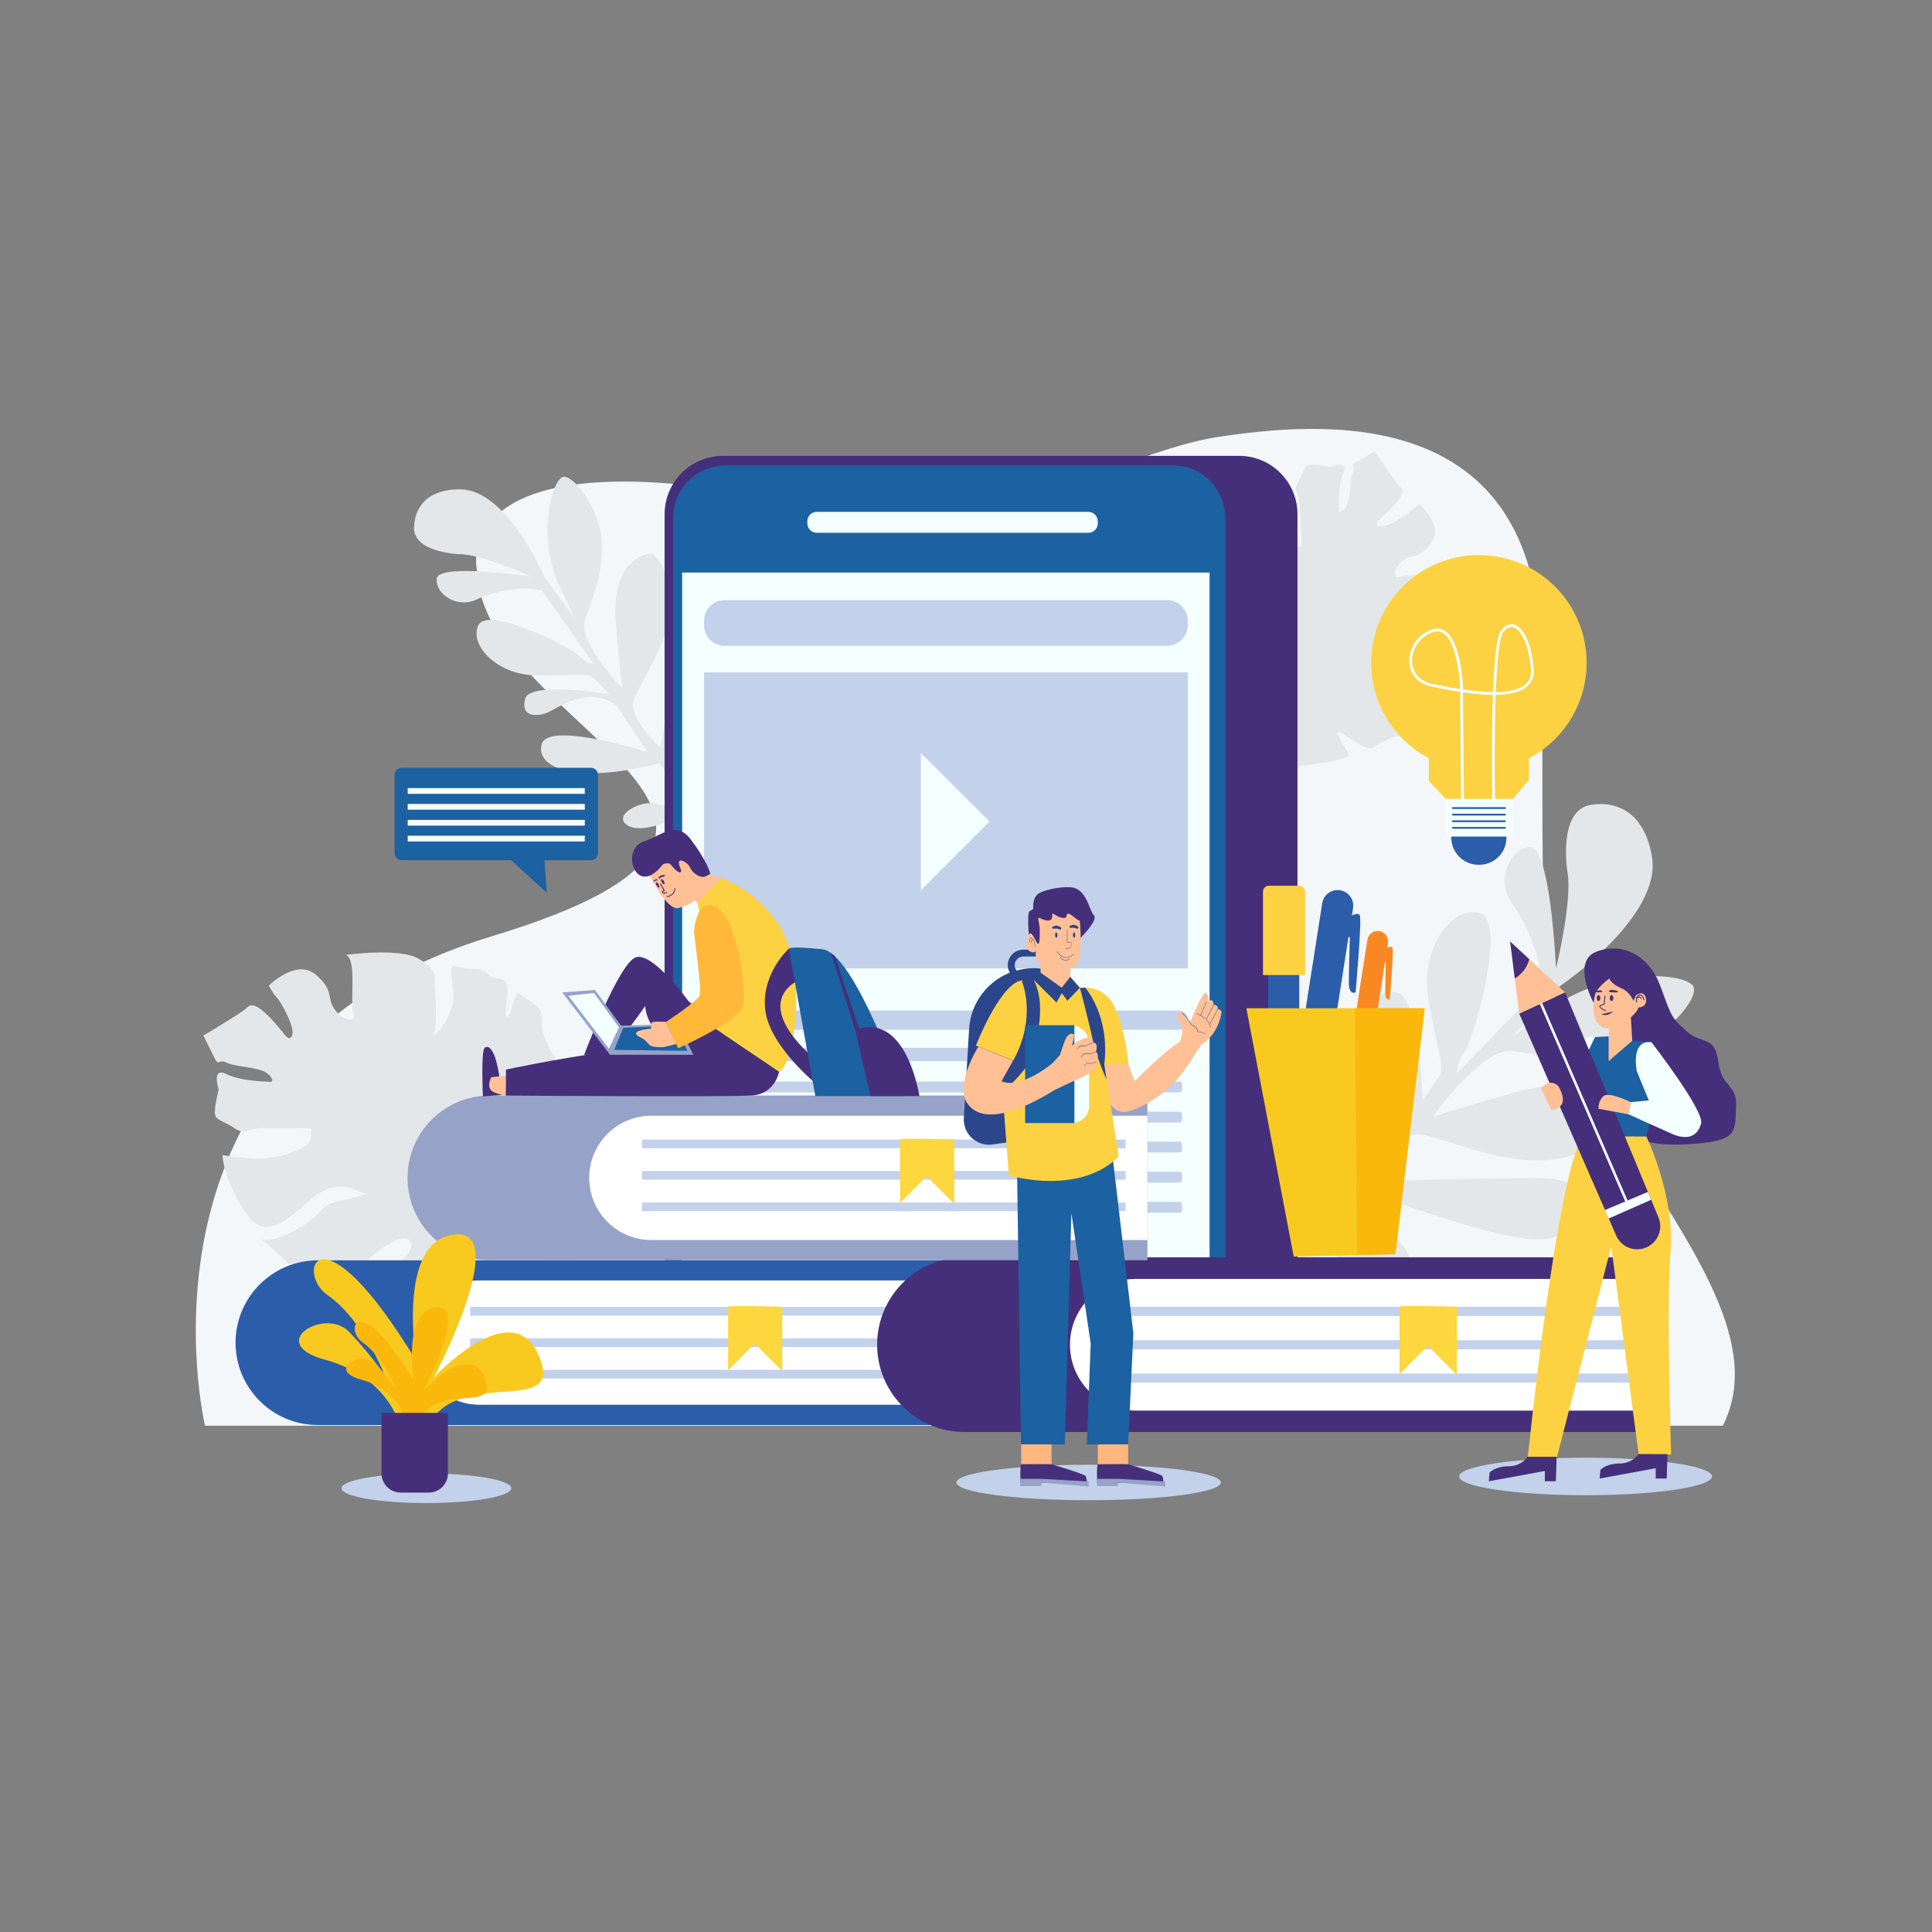 <?xml version="1.0" encoding="utf-8"?>
<!-- Generator: Adobe Illustrator 24.2.1, SVG Export Plug-In . SVG Version: 6.00 Build 0)  -->
<!DOCTYPE svg PUBLIC "-//W3C//DTD SVG 1.1//EN" "http://www.w3.org/Graphics/SVG/1.1/DTD/svg11.dtd">
<svg version="1.1" id="Layer_1" xmlns:x="http://ns.adobe.com/Extensibility/1.0/" xmlns:i="http://ns.adobe.com/AdobeIllustrator/10.0/" xmlns:graph="http://ns.adobe.com/Graphs/1.0/"
	 xmlns="http://www.w3.org/2000/svg" xmlns:xlink="http://www.w3.org/1999/xlink" x="0px" y="0px" width="2048px" height="2048px"
	 viewBox="0 0 2048 2048" style="enable-background:new 0 0 2048 2048;" xml:space="preserve">
<rect x="0" y="0" width="2048" height="2048" fill="#808080" stroke="none"/>
<style type="text/css">
	.Drop_x0020_Shadow{fill:none;}
	.Round_x0020_Corners_x0020_2_x0020_pt{fill:#FFFFFF;stroke:#231F20;stroke-miterlimit:10;}
	.Live_x0020_Reflect_x0020_X{fill:none;}
	.Bevel_x0020_Soft{fill:url(#SVGID_1_);}
	.Dusk{fill:#FFFFFF;}
	.Foliage_GS{fill:#FFDD00;}
	.Pompadour_GS{fill-rule:evenodd;clip-rule:evenodd;fill:#44ADE2;}
	.st0{fill:#F4F7F9;}
	.st1{fill:#E4E7EA;}
	.st2{fill:#C3D1EB;}
	.st3{fill:#452F7A;}
	.st4{fill:#1C61A2;}
	.st5{fill:#F4FFFF;}
	.st6{fill:#2C5DAA;}
	.st7{fill:#FFFFFF;}
	.st8{fill:#FCD73E;}
	.st9{fill:#96A2C8;}
	.st10{fill:#FFC095;}
	.st11{fill:#FCD242;}
	.st12{fill:#FFB83A;}
	.st13{fill:#FEB77F;}
	.st14{fill:#2B468B;}
	.st15{fill:#F98822;}
	.st16{fill:#F8CA1F;}
	.st17{fill:#FAB80C;}
</style>
<linearGradient id="SVGID_1_" gradientUnits="userSpaceOnUse" x1="0" y1="0" x2="0.707" y2="0.707">
	<stop  offset="0" style="stop-color:#DEDFE3"/>
	<stop  offset="0.178" style="stop-color:#DADBDF"/>
	<stop  offset="0.361" style="stop-color:#CECFD3"/>
	<stop  offset="0.546" style="stop-color:#B9BCBF"/>
	<stop  offset="0.732" style="stop-color:#9CA0A2"/>
	<stop  offset="0.918" style="stop-color:#787D7E"/>
	<stop  offset="1" style="stop-color:#656B6C"/>
</linearGradient>
<g>
	<path class="st0" d="M505.6,604.6c0,0-31.4-131,272.5-83.9s408.8-41.9,513.6-57.6c104.8-15.7,330.2-36.7,340.7,214.9
		s-21,366.9,73.4,508.4s162.5,241.1,120.5,324.9h-1609c0,0-94.3-398.3,304-518.8C919.7,871.9,510.9,772.4,505.6,604.6z"/>
	<g>
		<g>
			<g>
				<g>
					<path class="st1" d="M598,631.3l11.4,24.5l-32.6-44.9c-0.5-1.6-39.4-90.8-87.7-92.1c-12.5-0.3-21.7,1.8-28.2,5.1
						c0,0-0.1,0-0.1,0s-20.9,7.5-21.9,34.9c-1,27.4,48.9,28.7,48.9,28.7c23.6,0.1,74.6,23.5,74.6,23.5s-98.4-14.5-99.5,2.6
						c-1,17.2,22.2,31.2,41.8,22.1c19.6-9.1,52-15.8,70.1-9.4l54.8,77.8c0,0-6.5,0.4-15.9-9c-9.4-9.4-96.3-53.1-106.5-32.5
						c-10.2,20.7,19,52.1,59.2,53.2c40.3,1.1,56.5-3.3,63.3,3.4c6.8,6.6,16.2,16.6,16.2,16.6s-84.5-14.1-89.3,5.1
						c-4.8,19.2,11.8,18.6,22.1,15.1c10.3-3.5,44.4-31,74.9-8.1l33,49.3c0,0-105.2-33.2-112.3-8.5c-7.1,24.8,35.1,43.7,124.3,20.3
						l35.9,42.1c0,0-19.5,7.5-37.1,1.4c-17.6-6.1-51.1,13.1-30.5,23.3c20.7,10.2,71.4-19,71.4-19s2.7,2.6,7.2,6.6
						c-1.7,1-33.6,19.9-27.3,43.6c6.5,24.4,20.1-4.3,21.2-15.7c1-9.4,7.2-21.1,9.4-25c20.4,18.1,65.8,55.5,90.8,54.4l5.9-10.3
						c0,0-73.6-22.1-91.6-51.3c5.2-3,12.9-6.9,19.6-8c11.3-1.9,39.1-17.2,14.4-22.2c-18-3.6-32,13.8-38.3,23.7
						c-2.5-4-4.7-12.4,5.5-25.3c15-18.9,38.2-40,24.8-51.7s-28.9-4-36.7,15.1c-7.8,19.1-5.4,49-5.4,49s-33.2-22.7-28.7-41.9
						c4.6-19.2,80.9-129.9,60.6-153c-20.3-23.1-37.9-30.1-46.3,14c-8.5,44.1-23,133.9-23,133.9s-28.3-25-29.4-45.1
						c-1.1-20.2,75.3-101.9,21.3-160.6c0,0-46.7-2.1-39.2,77.9c4.3,46.4,6,61,6.7,65c-4.5-4.7-47.7-50.5-39.5-73.2
						c8.7-23.9,19.1-50.2,17.6-82.5c-1.5-32.3-27.1-68.4-40-68.8C585.4,505.2,565.8,574,598,631.3z"/>
				</g>
			</g>
		</g>
		<path class="st1" d="M1254.3,832.2c3.7,2.2,8.5,1.8,11.7-1.3l59-55.8c0.1-0.1,0.1-0.1,0.1-0.1c13.1,50.9,67.3,34.2,74.2,33.9
			c6.9-0.4,30.7-5.1,30.5-8.5c-0.2-3.4-11.2-16.6-11.6-23.5c-0.4-6.9,28.8,22.6,38.7,15.1c9.9-7.4,6.7-3.8,13.4-7.6
			c6.7-3.8,10.1-4,20.4-4.5c10.3-0.6,16.2-18.1,19.5-21.8c3.2-3.6-21-5.8-21.2-9.2c-0.2-3.4,10.3-0.6,24.1-1.3
			c13.7-0.7,6.3-10.7,12.8-17.9c6.5-7.2,2.5-17.4,5.4-27.8c2.9-10.5-10.5-2.9-27.7-1.9c-17.2,0.9-42.3-18.4-31.8-15.5
			s48.1-2.6,48.1-2.6s7.1,3.1,16.4-14.7c9.4-17.7-0.1-65.5-0.1-65.5c-2.9,10.5-41.1,5.7-51.2,9.7c-10.1,4-7.4-9.9,2.5-17.4
			c9.9-7.4,17.2-0.9,30-18.8c12.8-17.9-12.5-40.6-12.5-40.6s-6.7,3.8-10,7.4c-3.2,3.6-26.5,18.7-33.6,15.6
			c-7.1-3.1,3.1-7.1,16.1-21.5c13-14.5,9.4-17.7,5.8-21s-26.1-36.5-26.1-36.5s-13.4,7.6-20,11.4c-6.7,3.8,0.2,3.4-2.9,10.5
			c-3.1,7.1-2.3,20.8-5.2,31.3s-9.7,10.9-9.7,10.9s-1.5-27.5,4.6-41.6c6.1-14.1-14.1-6.1-14.1-6.1s-13.9-2.7-20.8-2.3
			c-6.9,0.4-6.5,7.2-12.8,18c-6.3,10.7,0.6,10.3,1.5,27.5c0.9,17.2,0.6,10.3,1.5,27.5c0.9,17.2,0.7,13.7-6.1,14.1
			c-6.9,0.4-10.5-2.9-18.5-23.1c-8-20.2-3-55-3-55s-20.6,1.1-50.4,23.4c-29.8,22.3,5.8,44.5,20.7,64.3c14.8,19.9,2,37.8,2.2,41.2
			c0.2,3.4-3.8-6.7-8.2-23.7c-4.4-17-14.5-13-29.7-39.7c-8.4-14.7-9.1-22.5-8-26.6c-4.4,6-13.8,18.1-29.4,35.5
			c-22.8,25.3,9.8,54.6,17.1,61.1c7.2,6.5,29.3,32.9,15.8,37.1c-13.5,4.2-50.7-45.5-50.7-45.5s-7.3,55.6,8.4,92.6
			c15.1,35.2,71.6,33.9,77.2,33.7c0.3,0,0.4,0,0.4,0l-25.6,24.7l-38.8,37.4c-1.4,1.4-2.3,3-2.7,4.8c-0.2,0.9-0.3,1.9-0.3,2.8
			c0,0.8,0.2,1.6,0.4,2.4c0.5,1.6,1.4,3.1,2.8,4.3C1253.2,831.5,1253.7,831.9,1254.3,832.2z"/>
		<g>
			<g>
				<g>
					<path class="st1" d="M1631.9,1078.2l-29,20.9l50.3-53.6c2-1,108.3-73.8,98-137c-2.7-16.4-7.7-27.8-13.7-35.5c0,0,0-0.1,0-0.1
						s-14.9-25.3-50.8-19.8c-35.9,5.5-25.2,70.8-25.2,70.8c5.7,30.8-12.1,102.8-12.1,102.8s-5.6-131.7-28.2-128.7
						c-22.6,3-35.1,36.7-18.3,59.9c16.7,23.2,33.4,63.7,29.6,88.8l-87.5,90.6c0,0-2.1-8.3,7.8-22.9c9.9-14.6,45.2-138.5,15.7-146.7
						c-29.4-8.2-63,37.6-54.5,90.3c8.6,52.6,18.3,72.7,11.4,83.2c-6.9,10.5-17.5,25.2-17.5,25.2s-2.6-113.4-28.8-114.9
						c-26.2-1.5-21.2,20-14.1,32.6c7.1,12.5,51.4,50,29.2,95.4l-55.9,55.2c0,0,17.1-145.1-16.9-148.2c-34-3.1-48.1,56.5,4.5,166.8
						l-45.8,57.2c0,0-14.6-23.6-11-47.9c3.6-24.4-29.8-63.2-37.9-33.8c-8.2,29.4,42.5,88.2,42.5,88.2s-2.7,4.1-6.8,11
						c-1.7-2-34.2-38.7-63.5-24.6c-30.1,14.5,10.6,25,25.7,23.7c12.5-1.1,29.3,4.1,34.8,6c-18.5,31.1-55.9,99.4-48.2,131.7l14.9,5.1
						c0,0,10.4-101.2,43.9-131.9c5.2,6,12.2,15.1,15.3,23.5c5.2,14.2,32.1,46.6,32.4,13.2c0.2-24.3-25.9-38.1-40.3-43.9
						c4.6-4.2,14.9-9.2,34.3,0.9c28.4,14.8,61.6,39.7,73.4,19.4c11.8-20.3-2-38.6-28.8-43.9c-26.8-5.4-65.1,5.2-65.1,5.2
						s21.2-48.8,47.3-47.7c26.1,1.1,189.1,72.9,214.1,40.8c25-32.2,29.7-56.7-29.8-56.7c-59.4,0-179.9,3.4-179.9,3.4
						s25.4-43,51.4-49.4c26-6.4,151.2,72.6,214.2-12.2c0,0-8.9-61.2-111.1-31.6c-59.3,17.2-77.8,23-82.9,24.8
						c4.9-7,53.8-74.7,85.4-69.6c33.3,5.4,70.1,12.4,111.7,2.3c41.6-10,82.3-52.3,79.5-69.1S1698.4,1022,1631.9,1078.2z"/>
				</g>
			</g>
		</g>
		<path class="st1" d="M621.4,1361c2.8-4.2,2.6-9.9-0.8-13.9l-62.3-73.4c-0.1-0.1-0.1-0.1-0.1-0.1c61.2-12.2,44.9-77.5,44.9-85.7
			c0-8.2-4.1-36.7-8.2-36.7s-20.4,12.2-28.5,12.2c-8.2,0,28.5-32.6,20.4-44.9c-8.2-12.2-4.1-8.2-8.2-16.3
			c-4.1-8.2-4.1-12.2-4.1-24.5s-20.4-20.4-24.5-24.5c-4.1-4.1-8.2,24.5-12.2,24.5c-4.1,0,0-12.2,0-28.6c0-16.3-12.2-8.2-20.4-16.3
			c-8.2-8.2-20.4-4.1-32.6-8.2c-12.2-4.1-4.1,12.2-4.1,32.7c0,20.4-24.5,48.9-20.4,36.7c4.1-12.2,0-57.2,0-57.2s4.1-8.2-16.3-20.4
			c-20.4-12.2-77.5-4.1-77.5-4.1c12.2,4.1,4.1,49,8.2,61.2s-12.2,8.2-20.4-4.1c-8.2-12.2,0-20.5-20.4-36.8
			c-20.4-16.3-48.9,12.2-48.9,12.2s4.1,8.2,8.2,12.3c4.1,4.1,20.4,32.6,16.3,40.8c-4.1,8.2-8.2-4.1-24.5-20.4
			c-16.3-16.3-20.4-12.2-24.5-8.2c-4.1,4.1-44.9,28.5-44.9,28.5s8.2,16.3,12.2,24.5c4.1,8.2,4.1,0,12.2,4.1
			c8.2,4.1,24.5,4.1,36.8,8.2c12.2,4.1,12.2,12.2,12.2,12.2s-32.6,0-49-8.2c-16.3-8.2-8.2,16.3-8.2,16.3s-4.1,16.3-4.1,24.5
			c0,8.2,8.2,8.2,20.5,16.3c12.2,8.2,12.2,0,32.6,0c20.4,0,12.2,0,32.6,0c20.4,0,16.3,0,16.3,8.2c0,8.2-4.1,12.3-28.5,20.5
			c-24.5,8.2-65.3,0-65.3,0s0,24.5,24.5,61.2c24.5,36.7,53-4.1,77.5-20.4c24.5-16.3,44.9,0,48.9,0s-8.2,4.1-28.5,8.2
			c-20.4,4.1-16.3,16.3-48.9,32.6c-17.9,9-27.2,9.3-32,7.8c6.8,5.6,20.5,17.5,40.1,37.1c28.5,28.6,65.2-8.2,73.4-16.3
			c8.2-8.2,40.8-32.6,44.9-16.3c4.1,16.3-57.2,57.2-57.2,57.2s65.3,12.2,110.2-4.1c42.6-15.6,44.7-82.6,44.9-89.3c0-0.4,0-0.5,0-0.5
			l27.6,31.9l41.8,48.4c1.5,1.8,3.4,2.9,5.5,3.5c1.1,0.3,2.2,0.5,3.3,0.5c0.9,0,1.9-0.1,2.8-0.4c1.9-0.5,3.8-1.5,5.3-3
			C620.6,1362.2,621,1361.6,621.4,1361z"/>
		<ellipse class="st2" cx="1154" cy="1571.5" rx="140.2" ry="18.8"/>
		<ellipse class="st2" cx="452" cy="1577.6" rx="90" ry="15.7"/>
		<g>
			<path class="st3" d="M1313.4,1465.4H766.5c-34.3,0-62-27.8-62-62V545.2c0-34.3,27.8-62,62-62h546.9c34.3,0,62,27.8,62,62v858.1
				C1375.4,1437.6,1347.6,1465.4,1313.4,1465.4z"/>
			<path class="st4" d="M1243.2,1455.2H769.1c-30.8,0-55.7-24.9-55.7-55.7V549.1c0-30.8,24.9-55.7,55.7-55.7h474.1
				c30.8,0,55.7,24.9,55.7,55.7v850.4C1298.9,1430.2,1273.9,1455.2,1243.2,1455.2z"/>
			<path class="st5" d="M1231.9,1446.3H773.5c-27.8,0-50.4-22.5-50.4-50.4v-789h559.1v789
				C1282.3,1423.7,1259.7,1446.3,1231.9,1446.3z"/>
			<path class="st5" d="M1153.7,564.8H865.8c-5.5,0-10-4.5-10-10v-2.2c0-5.5,4.5-10,10-10h287.9c5.5,0,10,4.5,10,10v2.2
				C1163.7,560.3,1159.2,564.8,1153.7,564.8z"/>
			<rect x="746.3" y="712.8" class="st2" width="512.8" height="313.8"/>
			<path class="st2" d="M1237.3,636.2H768.1c-12.1,0-21.8,9.8-21.8,21.8v4.8c0,12.1,9.8,21.8,21.8,21.8h469.1
				c12.1,0,21.8-9.8,21.8-21.8v-4.8C1259.1,646,1249.3,636.2,1237.3,636.2z"/>
			<path class="st2" d="M1249.9,1091.6H755.5c-5.1,0-9.2-4.1-9.2-9.2v-2c0-5.1,4.1-9.2,9.2-9.2h494.4c5.1,0,9.2,4.1,9.2,9.2v2
				C1259.1,1087.5,1255,1091.6,1249.9,1091.6z"/>
			<path class="st2" d="M1120.1,1124.8h-371c-1.5,0-2.8-1.2-2.8-2.8v-8.5c0-1.5,1.2-2.8,2.8-2.8h371c1.5,0,2.8,1.2,2.8,2.8v8.5
				C1122.8,1123.6,1121.6,1124.8,1120.1,1124.8z"/>
			<path class="st2" d="M1250.2,1158H749.1c-1.5,0-2.8-1.2-2.8-2.8v-5.9c0-1.5,1.2-2.8,2.8-2.8h501.1c1.5,0,2.8,1.2,2.8,2.8v5.9
				C1253,1156.7,1251.7,1158,1250.2,1158z"/>
			<path class="st2" d="M1250.2,1189.9H749.1c-1.5,0-2.8-1.2-2.8-2.8v-5.9c0-1.5,1.2-2.8,2.8-2.8h501.1c1.5,0,2.8,1.2,2.8,2.8v5.9
				C1253,1188.6,1251.7,1189.9,1250.2,1189.9z"/>
			<path class="st2" d="M1250.2,1221.7H749.1c-1.5,0-2.8-1.2-2.8-2.8v-5.9c0-1.5,1.2-2.8,2.8-2.8h501.1c1.5,0,2.8,1.2,2.8,2.8v5.9
				C1253,1220.5,1251.7,1221.7,1250.2,1221.7z"/>
			<path class="st2" d="M1250.2,1253.6H749.1c-1.5,0-2.8-1.2-2.8-2.8v-5.9c0-1.5,1.2-2.8,2.8-2.8h501.1c1.5,0,2.8,1.2,2.8,2.8v5.9
				C1253,1252.4,1251.7,1253.6,1250.2,1253.6z"/>
			<path class="st2" d="M1250.2,1285.5H749.1c-1.5,0-2.8-1.2-2.8-2.8v-5.9c0-1.5,1.2-2.8,2.8-2.8h501.1c1.5,0,2.8,1.2,2.8,2.8v5.9
				C1253,1284.3,1251.7,1285.5,1250.2,1285.5z"/>
			<polygon class="st5" points="976.1,798.2 976.1,943.7 1048.9,870.9 			"/>
		</g>
		<g>
			<path class="st6" d="M1034,1510.6H337c-48.2,0-87.3-39.1-87.3-87.3v0c0-48.2,39.1-87.3,87.3-87.3h697V1510.6z"/>
			<path class="st7" d="M1034,1489.1H508.2c-36.4,0-65.9-29.5-65.9-65.9v0c0-36.4,29.5-65.9,65.9-65.9H1034V1489.1z"/>
			<rect x="498.4" y="1385.4" class="st2" width="512.4" height="9.2"/>
			<rect x="498.4" y="1418.7" class="st2" width="512.4" height="9.2"/>
			<rect x="498.4" y="1452.1" class="st2" width="512.4" height="9.2"/>
			<path class="st8" d="M771.8,1385.2v67.4l28.3-28.3l29.1,29.1v-68.2C829.3,1385.2,771.8,1383.6,771.8,1385.2z"/>
		</g>
		<g>
			<path class="st3" d="M1761.5,1518h-739.1c-51.1,0-92.6-41.5-92.6-92.6v0c0-51.1,41.5-92.6,92.6-92.6h739.1V1518z"/>
			<path class="st7" d="M1761.5,1495.3h-557.5c-38.6,0-69.8-31.3-69.8-69.8v0c0-38.6,31.3-69.8,69.8-69.8h557.5V1495.3z"/>
			<rect x="1193.6" y="1385.3" class="st2" width="543.3" height="9.7"/>
			<rect x="1193.6" y="1420.7" class="st2" width="543.3" height="9.7"/>
			<rect x="1193.6" y="1456" class="st2" width="543.3" height="9.7"/>
			<path class="st8" d="M1483.5,1385.1v71.5l30-30l30.9,30.9v-72.3C1544.4,1385.1,1483.5,1383.5,1483.5,1385.1z"/>
		</g>
		<g>
			<path class="st9" d="M1216.3,1335.9h-697c-48.2,0-87.3-39.1-87.3-87.3v0c0-48.2,39.1-87.3,87.3-87.3h697V1335.9z"/>
			<path class="st7" d="M1216.3,1314.5H690.5c-36.4,0-65.9-29.5-65.9-65.9v0c0-36.4,29.5-65.9,65.9-65.9h525.8V1314.5z"/>
			<rect x="680.7" y="1208" class="st2" width="512.4" height="9.2"/>
			<rect x="680.7" y="1241.3" class="st2" width="512.4" height="9.2"/>
			<rect x="680.7" y="1274.7" class="st2" width="512.4" height="9.2"/>
			<path class="st8" d="M954.1,1207.8v67.4l28.3-28.3l29.1,29.1v-68.2C1011.6,1207.8,954.1,1206.2,954.1,1207.8z"/>
		</g>
		<g>
			<g>
				<g>
					<path class="st3" d="M529.3,1140.7c0,0-3-21.5-8.4-27.6c0,0-3-5.4-7.1-2.4s-1.9,51.5-1.9,51.5l19.9-1.5L529.3,1140.7z"/>
					<path class="st10" d="M537.8,1140.1l-17,1.8c0,0-6.7,12.1,3.1,16.1c9.9,4,14.4,3.2,14.4,3.2L537.8,1140.1z"/>
					<path class="st3" d="M619.2,1118.2l171.8-5.4l-61.3-51.7c0,0-37.3-51.7-55.4-46.4C656.2,1020,619.2,1118.2,619.2,1118.2z
						 M643,1113.2c14.6-7.1,40.9-46.9,40.9-46.9c3.2,37.7,48.3,46.9,49.4,47.2C734.3,1113.9,643,1113.2,643,1113.2z"/>
					<path class="st3" d="M536.4,1133.8c0,0,206.6-44.5,256.7-21l32.8,23.2c0,0-4,23.7-29,25.3c-25,1.6-260.7,0.1-260.7,0.1
						L536.4,1133.8z"/>
					<path class="st11" d="M738.8,956.6l25.8-26.1c0,0,54.8,20,71.6,72.7c16.8,52.8,3.2,127.9-10.4,132.7c0,0-85.5-56.7-85.5-59.1
						C740.3,1074.4,748.4,982.2,738.8,956.6z"/>
					<polygon class="st9" points="658.3,1087.2 630.6,1049.4 596,1052 646.6,1118.1 735,1118.1 718.5,1085.6 					"/>
					<polygon class="st4" points="660.7,1089.4 651.1,1112.9 728.6,1113.9 716.5,1087.3 					"/>
					<polygon class="st5" points="629.7,1052.6 602.5,1055.6 645.5,1111.7 656.2,1089.1 					"/>
					<path class="st12" d="M735.6,988.1c0,0,2.4-40,24.8-25.6c22.4,14.4,31.2,87.9,27.2,103.9c-4,16-68.7,44.8-68.7,44.8l-12.8-28
						c0,0,34.4-22.4,36-28.8C743.5,1048,735.6,988.1,735.6,988.1z"/>
					<path class="st10" d="M706,1083.2c0,0-14.1-0.8-15.2,0.8c-1.1,1.6-0.5,6.4-0.5,6.4s-16,1.3-16,4.8c0,3.5,5.3,4,9.1,7.2
						c3.7,3.2,4.5,6.1,8.5,6.9c4,0.8,6.7,0.8,9.6,0.8c2.9,0,15.5-3.5,15.5-3.5L706,1083.2z"/>
					<path class="st10" d="M686.5,923.1c0,0,19.7,43.2,33,39.4c13.3-3.7,17.1-8.5,17.1-8.5l2.7,3.2l25.6-26.6l-12.3-3.7
						c0,0-20.2-38.4-38.4-32C696.1,901.2,686.5,923.1,686.5,923.1z"/>
				</g>
				<g>
					<ellipse transform="matrix(0.866 -0.5 0.5 0.866 -373.157 476.517)" class="st3" cx="702.6" cy="934.6" rx="1.2" ry="3.1"/>
					<ellipse transform="matrix(0.866 -0.5 0.5 0.866 -375.672 474.214)" class="st3" cx="697.1" cy="938.1" rx="1.2" ry="3.1"/>
					<path class="st3" d="M704.2,947.3c-0.6,0-1.3-0.2-1.8-0.6c-0.6-0.5-0.7-1-0.6-1.4c0.2-0.8,1-1.3,1.6-1.5l-3.9-6.9l0.9-0.5
						l4.5,7.9l-0.6,0.2c-0.6,0.2-1.5,0.7-1.5,1c0,0.1,0.1,0.3,0.3,0.4c1,0.9,3,0,3.7-0.4l0.5,0.8
						C707.2,946.4,705.7,947.3,704.2,947.3z"/>
					<path class="st3" d="M706.8,951.1l-0.1-1c0.3,0,8.2-1.1,8.2-8.5h1C715.8,949.9,706.9,951.1,706.8,951.1z"/>
					<path class="st3" d="M699.4,931.4c0,0,0.6-1.5,2.8-1.8c2.2-0.3,3.4-1.8,2.5-2.1s-4.5,0.4-5.3,1.3
						C698.6,929.7,697,931,699.4,931.4z"/>
					<path class="st3" d="M696.8,933.3c0,0-1.2-0.3-2.2,0.5c-1.2,0.9-2.5,0.7-2.2,0.2c0.3-0.5,2.4-1.9,3.2-1.9
						C696.3,932.1,697.8,932,696.8,933.3z"/>
				</g>
			</g>
			<path class="st3" d="M701.9,917.2c0,0-11.7,16.3-23,11c-11.2-5.4-14-30.6,4.3-36.5c18.4-5.9,33.2-23,49.5-1.3
				c16.3,21.7,21.5,36.8,19.8,36.4s-5.5,5.7-13.4,0.9c-7.9-4.9-7.1-8.9-10.2-11.7c-3.1-2.8-8.7-5.9-9.2-1.8
				c-0.5,4.1,4.6,10,1.3,10.5c-3.3,0.5-8.9-7.1-10.5-8.7S702.9,915.2,701.9,917.2z"/>
		</g>
		<g>
			<path class="st3" d="M836.2,1005.6c0,0-29.9,27.1-24.9,65.7c5,38.7,55.8,79.3,55.8,79.3l-1.3-26.3c0,0-67.9-53.1-23.5-82.9
				c0,0,17.2-5,17.6-9.6c0.4-4.6-3.4-11.9-4.6-14.2C854.2,1015.4,836.2,1005.6,836.2,1005.6z"/>
			<path class="st4" d="M836.2,1005.6l28.1,156.3h94c0,0-52.1-152.2-86.8-155.7S836.2,1005.6,836.2,1005.6z"/>
			<path class="st3" d="M906.6,1091.9l16.1,70h51.9C974.6,1161.9,961,1071.2,906.6,1091.9z"/>
			<polygon class="st3" points="906.6,1091.9 881.1,1010.4 884.8,1013.3 911,1090.7 908.2,1093 			"/>
		</g>
		<g>
			<g>
				<polygon class="st13" points="1195.9,1527.6 1195.9,1552.2 1163.8,1552.2 1163.8,1526.9 				"/>
				<path class="st3" d="M1195.9,1552.2c0,0,34.6,10.3,36,12.3s1.4,7.2,1.4,7.2h-70.2c0,0-1-17.1,0.7-19.5
					C1163.8,1552.2,1195.6,1551.9,1195.9,1552.2z"/>
				<polygon class="st9" points="1235.3,1570.5 1185.2,1567.6 1162.9,1567.6 1162.9,1575.3 1185.2,1575.3 1185.2,1571.6 
					1235.3,1575.8 				"/>
			</g>
			<g>
				<polygon class="st13" points="1114.7,1527.6 1114.7,1552.2 1082.5,1552.2 1082.5,1526.9 				"/>
				<path class="st3" d="M1114.7,1552.2c0,0,34.6,10.3,36,12.3s1.4,7.2,1.4,7.2h-70.2c0,0-1-17.1,0.7-19.5
					C1082.5,1552.2,1114.3,1551.9,1114.7,1552.2z"/>
				<polygon class="st9" points="1154.1,1570.5 1103.9,1567.6 1081.6,1567.6 1081.6,1575.3 1103.9,1575.3 1103.9,1571.6 
					1154.1,1575.8 				"/>
			</g>
			<path class="st3" d="M1091.2,999c0,0-3.1-31.5,0.3-33.2c3.4-1.7,3.8-2.1,3.8-3.4s-1-12.3,7.2-16.1c8.2-3.8,21.2-6.3,31.8-5.8
				c17.8,0.7,20.2,25,25.3,29.8c5.1,4.8-15.4,25.7-16.8,26.4s-11.3,5.1-16.4,7.9c-5.1,2.7-14,6.2-14,6.2s-4.5,0.7-9.2-0.7
				C1098.4,1008.6,1091.2,999,1091.2,999z"/>
			<path class="st14" d="M1146.6,1173.9l-13.1-122.8c-1.1-10.5-8.2-19.1-17.9-22.5c0.6-1.7,0.9-3.6,0.9-5.5
				c0-9.1-7.4-16.4-16.4-16.4h-15.4c-9.1,0-16.4,7.4-16.4,16.4c0,2.9,0.8,5.7,2.1,8c-23.9,9.5-41.5,32.2-43.1,59.7l-5.6,94.3
				c-1,16.9,13.7,30.4,30.4,28.1l71.4-10C1138,1201.3,1148.2,1188.3,1146.6,1173.9z M1075.6,1023.2c0-5.1,4.2-9.3,9.3-9.3h15.4
				c5.1,0,9.3,4.2,9.3,9.3c0,1.5-0.3,2.8-0.9,4l-6.8-0.6c-8.4-0.7-16.5,0.1-24.2,2.2C1076.3,1027.3,1075.6,1025.3,1075.6,1023.2z"/>
			<rect x="1103" y="1020.8" class="st10" width="31.5" height="47.8"/>
			<path class="st10" d="M1196.1,1128.1l6.7,18.1c0,0,29.4-30.8,47.9-41.8c0,0,4.1-8.2,2.1-15.8s-8.2-15.8-2.7-15.8
				c5.5,0,11.6,11,11.6,11s13-33.9,16.8-31.2c3.8,2.7,1.7,8.9,1.7,8.9s6.5-4.5,6.2,3.8c0,0,5.1-0.7,4.5,4.5c0,0,4.1,0,3.8,3.8
				c-0.3,3.8-3.7,21.9-20.3,33.3c-6.9,4.8-23.9,52.6-75.6,70.4c0,0-18.1,8.2-25.3-15.1c-7.2-23.3-6.2-40.7-6.2-40.7L1196.1,1128.1z"
				/>
			<polygon class="st4" points="1078.2,1246.2 1082.3,1531.1 1128.8,1531.1 1135.7,1286 1156.2,1424.3 1152.1,1531.1 1195.9,1531.1 
				1201.4,1413.3 1179.5,1227.1 			"/>
			<path class="st11" d="M1134.5,1035.5l10.3,11.6c0,0,25.3-4.8,37,20.7s14.4,60.3,14.4,60.3l-25.5,0.3l15.1,97.2
				c0,0-32.2,41.1-116.4,20.5l-7.5-100l12.3-21.9l-39.7-15.8c0,0,23.3-60.3,45.9-68.5c5.6-2,24.2-0.8,24.2-0.8l21,7.6L1134.5,1035.5
				z"/>
			<polygon class="st14" points="1102.9,1030.9 1125.4,1047 1134.5,1035.5 1144.7,1047.1 1131.5,1060.9 1125.6,1052.7 
				1119.9,1062.7 1096,1038.9 			"/>
			<path class="st14" d="M1083.1,1039.8c0,0,16.8,37.7-9.1,84.6l-12.3,21.9l3.9,9.1c0,0,24.7-23.1,27.2-33.4
				c2.6-10.3,18.6-52.2,3.1-83.1C1096,1038.9,1089.5,1035.3,1083.1,1039.8z"/>
			<path class="st14" d="M1150.4,1047c0,0,26.4,29.4,20.2,81.5l2.4,15.8c0,0-10.6-22.6-14.7-42.1c-4.1-19.5-13.5-55-13.5-55
				L1150.4,1047z"/>
			<g>
				<path class="st5" d="M1136.4,1190.4h-34.1v-103.8h32.2c11.1,0,20,9,20,20v65.6C1154.5,1182.3,1146.4,1190.4,1136.4,1190.4z"/>
				<rect x="1086.7" y="1086.7" class="st4" width="52.2" height="103.8"/>
			</g>
			<path class="st10" d="M1037.1,1109.5c0,0-25.9,40.9-11.3,60.7c16.5,22.4,55.5,7.9,92.1-14.7c0,0,19.9-9.6,21.9-10.3
				s27.7-11,22.6-19.9c0,0,3.4-7.9-0.7-10.3c0,0,3.4-9.6-3.1-9.9c0,0,0.5-8.2-9.8-4.1s-12.7,8-12.7,8s3.3-10.6,2.2-12.3
				c-1-1.7-5.6-1.5-8.4,4.1c-2.7,5.6-6.2,17.5-6.2,17.5l-7.9,8.6c0,0-32.9,28.1-54.3,19.3l12.3-21.9L1037.1,1109.5z"/>
			<path class="st10" d="M1103,1020.8c0,0,25.5,11.8,35.8,3.9c10.3-7.9,5.8-48.6,5.8-48.6s-1.7-0.3-7.2-4.8c-5.5-4.5-6.8-2.7-6.8,0
				c0,2.7-6.2,2.4-12-1.4c-5.8-3.8-1.7,0.7-3.8,4.1c-2.1,3.4-8.2,1.4-12.3-0.7c-4.1-2.1-0.3,4.5-0.3,13c0,8.6,0,19.2-3.8,11.6
				c-3.8-7.5-6.2-10.3-7.5-7.5c-1.4,2.7-5.8,13.7,0,17.5c5.8,3.8,7.2,0,7.2,0S1096,1016.8,1103,1020.8z"/>
			<path class="st14" d="M1142.6,1112.6l-0.4-0.1c0.3-1.5,1-2.6,2.1-3.3c2.1-1.2,4.9-0.5,5.5-0.3l8.8-3.9l0.2,0.4l-9,4l-0.1,0
				c0,0-3.1-1-5.2,0.3C1143.5,1110.2,1142.8,1111.2,1142.6,1112.6z"/>
			<path class="st14" d="M1146.2,1121.2l-0.4-0.2c0.7-2.1,1.9-3.4,3.5-4.1c2.4-1,5,0,5.5,0.2l6.9-2.2l0.1,0.4l-7.1,2.3l-0.1,0
				c0,0-2.7-1.2-5.2-0.2C1147.9,1118,1146.9,1119.2,1146.2,1121.2z"/>
			<path class="st14" d="M1149.8,1130.2l-0.4-0.1c0.4-1.5,1.1-2.4,2.2-2.9c2-0.9,4.3,0.1,4.8,0.4l5.9-2.4l0.2,0.4l-6.1,2.4l-0.1,0
				c0,0-2.6-1.3-4.6-0.4C1150.8,1128,1150.1,1128.9,1149.8,1130.2z"/>
			<path class="st14" d="M1283.2,1089.3c-2-10.4-14.8-14.7-14.9-14.7l0.1-0.4c0.1,0,13.2,4.4,15.2,15.1L1283.2,1089.3z"/>
			
				<rect x="1268.5" y="1068.9" transform="matrix(0.405 -0.914 0.914 0.405 -218.235 1802.812)" class="st14" width="16.1" height="0.4"/>
			
				<rect x="1274.1" y="1072.6" transform="matrix(0.466 -0.885 0.885 0.466 -264.329 1707.823)" class="st14" width="16.7" height="0.4"/>
			
				<rect x="1277.5" y="1077.7" transform="matrix(0.462 -0.887 0.887 0.462 -263.825 1720.995)" class="st14" width="18.1" height="0.4"/>
			<path class="st14" d="M1277.7,1096.2c-1.3-1.5-8-2.5-8.1-2.5l-0.2,0l0-0.2c-0.2-4.5-6.5-6.9-6.6-6.9l-0.1,0l0-0.1
				c-4.1-8.4-9.9-12.4-10-12.5l0.3-0.4c0.1,0,5.9,4.1,10.1,12.6c0.8,0.3,6.4,2.6,6.8,7.1c1.1,0.2,6.9,1.2,8.2,2.7L1277.7,1096.2z"/>
			<path class="st14" d="M1097,1003.9l-0.4-0.1c1.2-4.4-1.7-7.7-3.5-9.2c-0.3-0.2-0.4-0.2-0.5-0.2c-0.7,0.3-1.1,3-1.2,4.7l-0.4,0
				c0-0.5,0.3-4.6,1.5-5.1c0.2-0.1,0.5-0.1,0.9,0.2C1095.3,995.8,1098.2,999.3,1097,1003.9z"/>
			<path class="st14" d="M1092.9,999.8c-0.2-1.5,0-2.6,0.6-3.2c0.6-0.7,1.4-0.7,1.4-0.7l0,0.4c0,0-0.6,0-1.1,0.5
				c-0.5,0.6-0.7,1.6-0.5,2.9L1092.9,999.8z"/>
			<path class="st14" d="M1129.8,1005.8c-0.1,0-0.2,0-0.3,0l0-0.4c2.6,0,4.3-0.4,5.3-1.5c1-1,1-2.5,0.9-3.6c0-0.5-0.2-0.8-0.6-1.1
				c-1.2-0.8-3.8,0-3.8,0l-0.3,0.1l0.1-13.7l0.4,0l-0.1,13.1c0.8-0.2,2.8-0.6,3.9,0.2c0.5,0.3,0.7,0.8,0.7,1.4c0.1,1.2,0,2.8-1.1,4
				C1134.1,1005.3,1132.3,1005.8,1129.8,1005.8z"/>
			<path class="st14" d="M1130.2,1015.2c-0.3,0-0.5,0-0.8,0c-3.3-0.3-6.4-2.5-9-6.5l0.4-0.2c2.6,3.9,5.5,6,8.7,6.3
				c4.8,0.4,8.6-3.5,8.6-3.5l0.3,0.3C1138.3,1011.7,1134.8,1015.2,1130.2,1015.2z"/>
			<path class="st14" d="M1129.7,1018.2c-0.1,0-0.3,0-0.4,0c-2-0.1-4-1.3-5.7-3.4l0.3-0.3c1.7,2,3.5,3.1,5.4,3.2
				c2.5,0.2,4.3-1.4,4.4-1.5l0.3,0.3C1133.9,1016.6,1132.2,1018.2,1129.7,1018.2z"/>
			<ellipse class="st14" cx="1138.6" cy="991.2" rx="1.2" ry="2.8"/>
			<ellipse class="st14" cx="1119.7" cy="991.2" rx="1.2" ry="2.8"/>
			<path class="st14" d="M1134.8,983.7c0.2,0.1,3.3-0.9,5.6,0.3c2.3,1.3,3.2-0.3,2.7-1.4c-0.4-1.1-4.5-2.8-6-2.2
				C1135.7,981,1131.3,981.6,1134.8,983.7z"/>
			<path class="st14" d="M1116.5,984.6c0.2,0.1,3.3-0.9,5.6,0.3c2.3,1.3,3.2-0.3,2.7-1.4c-0.4-1.1-4.5-2.8-6-2.2
				C1117.4,981.9,1113,982.4,1116.5,984.6z"/>
		</g>
		<g>
			<g>
				<ellipse class="st2" cx="1680.8" cy="1565.1" rx="134" ry="19.9"/>
				<g>
					<g>
						<path class="st3" d="M1688.5,1061.5c0,0-22.6-42.6,3.8-52.7c26.3-10,55.2,2.5,67.7,36.4c12.5,33.9,11.3,32.6,27.6,47.7
							c16.3,15,30.1,3.8,33.9,32.6c3.8,28.8,20.1,22.6,18.8,47.7c-1.3,25.1,2.5,35.1-40.1,38.9c-42.6,3.8-65.2-1.3-74-15
							c-8.8-13.8-18.8-72.7-18.8-84c0-11.3-1.3-27.6-1.3-27.6L1688.5,1061.5z"/>
						<path class="st5" d="M1690.7,1099.4c0,0-12.3-2-17.4,6.8c-5,8.8-22,35.5-22,35.5l24.2,0.8l15-26.8L1690.7,1099.4z"/>
						<path class="st10" d="M1730.4,1106.6c0-1.6-1.6-28.2-1.6-28.2s7.1-5.8,7.8-10.4c0,0,10,0,8.1-9.7c-1.9-9.7-10.4-3.2-10.4-3.2
							l-2.9,5.8c0,0-3.2-9.4-13.3-13.6c-10-4.2-12.3-10-12.3-10s-12.6,9.4-14.6,15.9s-4.5,22.7,2.3,31.1s12.6,5.5,12.6,5.5
							l-1.3,14.3l-0.6,24.6l25.9-19.1L1730.4,1106.6z"/>
						<path class="st4" d="M1745.2,1204.7h-69.9c0,0-9.1-55.4-0.9-71.7s16.3-33.6,16.3-33.6l14.5-0.9v26.3l25.4-21.8l20,1.8
							l9.1,43.6L1745.2,1204.7z"/>
						<path class="st11" d="M1745.2,1204.7c0,0,30.5,63.2,25.7,121.3c-4.8,58.1,0.6,216,0.6,216l-34.5-0.6l-29-220.2l-57.5,223.2
							h-30.9c0,0,30.2-298.8,58.1-339.4L1745.2,1204.7z"/>
						<path class="st5" d="M1750.6,1104.8c0,0,56.3,72.6,52.6,86.2c-3.6,13.6-14.5,18.1-30.9,10.9s-46.3-20.9-46.3-20.9l2.7-12.7
							l19.1-1.8l-12.7-30.9C1735.2,1135.7,1727.9,1102.1,1750.6,1104.8z"/>
						<path class="st3" d="M1659,1051.9l99.1,238.7c6.5,15.7-4.7,33.1-21.7,33.7h0c-10,0.4-19.2-5.4-23.2-14.6l-102.8-235.3
							L1659,1051.9z"/>
						<path class="st10" d="M1651.7,1151.1c0,0,10,15.4,1.8,21.8c-8.2,6.4-9.7,2.4-9.7,2.4l-10.3-21.8
							C1633.5,1153.5,1642,1142.4,1651.7,1151.1z"/>
						<path class="st10" d="M1728.8,1168.4c0,0-23.1-11.6-29-6.5s-5.4,13.4-5.4,13.4l31.7,5.9L1728.8,1168.4z"/>
						<path class="st3" d="M1736.7,1541.4c0,0-5.9,10-20.1,10s-20.1,6.7-20.1,6.7l-0.8,9.2l59.4-10.9v10.9h11.7l0.8-25.9H1736.7z"/>
						<path class="st3" d="M1619.2,1544.3c0,0-5.9,10-20.1,10c-14.2,0-20.1,6.7-20.1,6.7l-0.8,9.2l59.4-10.9v10.9h11.7l0.8-25.9
							H1619.2z"/>
					</g>
					<g>
						<path class="st3" d="M1702,1072c-0.6-0.3-5.7-2.6-6.5-4.4c-0.2-0.4-0.2-0.8,0-1.1c0.6-1.3,3.4-2,4.5-2.3l0.8-8.6l1,0.1
							l-0.9,9.3l-0.4,0.1c-1.5,0.3-3.8,1.1-4.1,1.9c0,0.1,0,0.2,0,0.3c0.5,1.1,4,3,6.1,3.9L1702,1072z"/>
						<ellipse class="st3" cx="1708.3" cy="1058" rx="1.9" ry="3.1"/>
						<ellipse class="st3" cx="1694.5" cy="1058" rx="1.9" ry="3.1"/>
						<path class="st3" d="M1697.5,1075.2c0,0,5.6,3.2,12.6-3L1697.5,1075.2z"/>
						<path class="st3" d="M1713.8,1052c0,0-6.6,0.1-7.9-0.6c-1.4-0.7,1.1-2.4,3-2.1c2,0.3,6,0.8,6.1,1.7
							C1715.1,1051.9,1713.8,1052,1713.8,1052z"/>
						<path class="st3" d="M1692.1,1051.9c0,0,5.1,0.1,6.1-0.5c1-0.5-0.8-1.9-2.3-1.6c-1.5,0.2-4.6,0.6-4.7,1.3
							C1691,1051.8,1692.1,1051.9,1692.1,1051.9z"/>
					</g>
					<g>
						<path class="st3" d="M1734.5,1062.7c0-0.1-1.9-5.5,2.5-8c1.1-0.6,2.1-0.7,3-0.2c2.4,1.1,3.2,5.5,3.2,5.7l-1,0.2
							c-0.2-1.1-1-4.2-2.6-5c-0.6-0.3-1.3-0.2-2,0.2c-3.7,2.1-2.2,6.6-2.1,6.7L1734.5,1062.7z"/>
						<path class="st3" d="M1735,1059l-0.8-0.7c1.2-1.4,2.4-2,3.6-1.9c1.7,0.2,2.6,1.9,2.6,2l-0.9,0.5c0,0-0.7-1.3-1.9-1.4
							C1736.9,1057.3,1736,1057.9,1735,1059z"/>
					</g>
				</g>
			</g>
			<polygon class="st10" points="1659,1051.9 1610.4,1074.4 1605.7,1037.1 1600.9,998 1621.1,1016.8 			"/>
			<path class="st3" d="M1621.1,1016.8c-3.8,14.5-15.2,20.2-15.2,20.2s-0.1,0-0.2,0.1l-4.9-39.1L1621.1,1016.8z"/>
			<polygon class="st5" points="1705.2,1291.7 1750.3,1271.8 1746.8,1263.5 1701.3,1282.7 			"/>
			
				<rect x="1677.1" y="1054.6" transform="matrix(0.918 -0.397 0.397 0.918 -326.087 761.728)" class="st5" width="2.7" height="229.3"/>
		</g>
		<g>
			<path class="st11" d="M1681.9,702.6c0-63.1-51.1-114.2-114.2-114.2c-63.1,0-114.2,51.1-114.2,114.2c0,43.9,24.8,82,61.1,101.1
				v24.1l18.1,19.2h70.9l17.1-20.2v-23C1657.1,784.6,1681.9,746.5,1681.9,702.6z"/>
			<path class="st5" d="M1581.9,851.1c-0.1-4.1-1.2-64.2,0.6-114.5c-10.3,0-21.3-1.2-31.7-2.7l1,114.5l-3,0l-1-115
				c-11.9-1.8-22.8-4.1-30.4-5.7c-13.8-2.9-22.6-12.4-23.5-25.5c-0.9-12.9,7-29.1,23.8-34.9c5.2-1.8,9.9-1.3,14.1,1.5
				c16.7,11.2,18.9,55.9,19,57.8l0,4.2c10.4,1.5,21.5,2.7,31.8,2.8c1.2-30.8,3.5-57.4,7.8-64.1c4-6.2,9-8.8,14.2-7.6
				c10.6,2.6,18.9,20.9,21.2,46.6c0.7,7.9-1.6,14.3-6.8,19c-7.2,6.4-19.6,8.9-33.5,9.1c-1.3,38.1-1.2,84.1-0.6,114.4L1581.9,851.1z
				 M1602.1,664.7c-4,0-7.1,3.4-9.1,6.5c-3.9,6.1-6.2,31.3-7.3,62.5c13.2-0.2,24.7-2.5,31.4-8.4c4.5-4,6.4-9.4,5.8-16.4
				c-2.5-27.7-11.3-42-18.9-43.9C1603.3,664.7,1602.7,664.7,1602.1,664.7z M1523.5,669.3c-1.5,0-3.1,0.3-4.8,0.9
				c-15.3,5.4-22.5,20.1-21.8,31.9c0.8,11.6,8.6,20.1,21,22.7c7.5,1.6,18.1,3.8,29.8,5.6l0-3.6c0-0.4-2.2-45-17.6-55.4
				C1528,670,1525.9,669.3,1523.5,669.3z"/>
			<path class="st6" d="M1568.1,916.7h-0.8c-15.9,0-28.9-12.9-28.9-28.9v-11h58.5v11C1597,903.8,1584.1,916.7,1568.1,916.7z"/>
			<rect x="1532.5" y="846.9" class="st5" width="70.4" height="39.9"/>
			<rect x="1539.4" y="855.6" class="st6" width="56.7" height="1.9"/>
			<rect x="1539.4" y="862.6" class="st6" width="56.7" height="1.9"/>
			<rect x="1539.4" y="869.6" class="st6" width="56.7" height="1.9"/>
			<rect x="1539.4" y="876.6" class="st6" width="56.7" height="1.9"/>
		</g>
		<g>
			<path class="st4" d="M626.4,813.9H425.8c-4.2,0-7.5,3.4-7.5,7.5v83c0,4.2,3.4,7.5,7.5,7.5h116.1l37.7,34.5l-2.4-34.5h49.2
				c4.2,0,7.5-3.4,7.5-7.5v-83C633.9,817.3,630.5,813.9,626.4,813.9z"/>
			<rect x="432.2" y="835.4" class="st5" width="187.7" height="6.1"/>
			<rect x="432.2" y="852.2" class="st5" width="187.7" height="6.1"/>
			<rect x="432.2" y="869.1" class="st5" width="187.7" height="6.1"/>
			<rect x="432.2" y="885.9" class="st5" width="187.7" height="6.1"/>
		</g>
		<g>
			<path class="st6" d="M1441.4,970.1c-1.8-2.6-6.1-0.8-8.3,0.3l1.2-7.8c1.4-9-4.7-17.5-13.8-18.9c-9-1.4-17.5,4.7-18.9,13.8
				l-25.3,161.5c-1.4,9,4.7,17.5,13.8,18.9c9,1.4,17.5-4.7,18.9-13.8l20.4-130.6l1.5-0.1c0,0-1.1,35.5-1.1,48.7
				c0,13.2,7.2,9.9,7.2,9.9S1443.9,973.7,1441.4,970.1z"/>
			<path class="st15" d="M1476,1004.5c-1.2-1.7-4.1-0.5-5.5,0.2l0.8-5.2c0.9-6-3.2-11.6-9.2-12.6c-6-0.9-11.6,3.2-12.6,9.2
				l-16.8,107.5c-0.9,6,3.2,11.6,9.2,12.6c6,0.9,11.6-3.2,12.6-9.2l13.6-86.9l1,0c0,0-0.7,23.6-0.7,32.4c0,8.8,4.8,6.6,4.8,6.6
				S1477.7,1006.8,1476,1004.5z"/>
			<g>
				<rect x="1344.3" y="964.3" class="st6" width="33" height="175"/>
				<path class="st11" d="M1383.4,1033.6h-44.6v-88.4c0-3.5,2.8-6.3,6.3-6.3h32.1c3.5,0,6.3,2.8,6.3,6.3V1033.6z"/>
			</g>
			<g>
				<polygon class="st16" points="1510.2,1068.8 1479.1,1329.5 1443.4,1330.3 1371.4,1332 1321.2,1068.8 				"/>
				<path class="st17" d="M1510.2,1068.8l-31.1,260.7l-35.7,0.8c-3.1-0.5-4.9-0.8-4.9-0.8l-2.3-260.7H1510.2z"/>
			</g>
		</g>
		<g>
			<path class="st16" d="M422.5,1507.1c0,0-13.4-48.3-77.8-65.7c-64.4-17.4,0-56.3,25.5-29.5c25.5,26.8,37.5,46.9,36.2,42.9
				c-1.3-4-24.1-57.7-59-81.8s-9.4-100.6,93.9,69.7c0,0-21.5-127.4,40.2-134.1c61.7-6.7-21.5,151.5-21.5,151.5s83.1-89.8,111.3-22.8
				c28.2,67-85.8,9.4-118,75.1L422.5,1507.1z"/>
			<path class="st17" d="M427.9,1500.4c0,0-7.7-27.9-44.9-37.9c-37.2-10.1,0-32.5,14.7-17c14.7,15.5,21.7,27.1,20.9,24.8
				c-0.8-2.3-13.9-33.3-34.1-47.2c-20.1-13.9-5.4-58.1,54.2,40.3c0,0-12.4-73.5,23.2-77.4c35.6-3.9-12.4,87.5-12.4,87.5
				s48-51.9,64.3-13.2c16.3,38.7-49.5,5.4-68.1,43.4L427.9,1500.4z"/>
			<path class="st3" d="M424.7,1582.2h29.8c11.2,0,20.3-9.1,20.3-20.3v-64.2h-70.4v64.2C404.4,1573.1,413.5,1582.2,424.7,1582.2z"/>
		</g>
	</g>
</g>
</svg>
